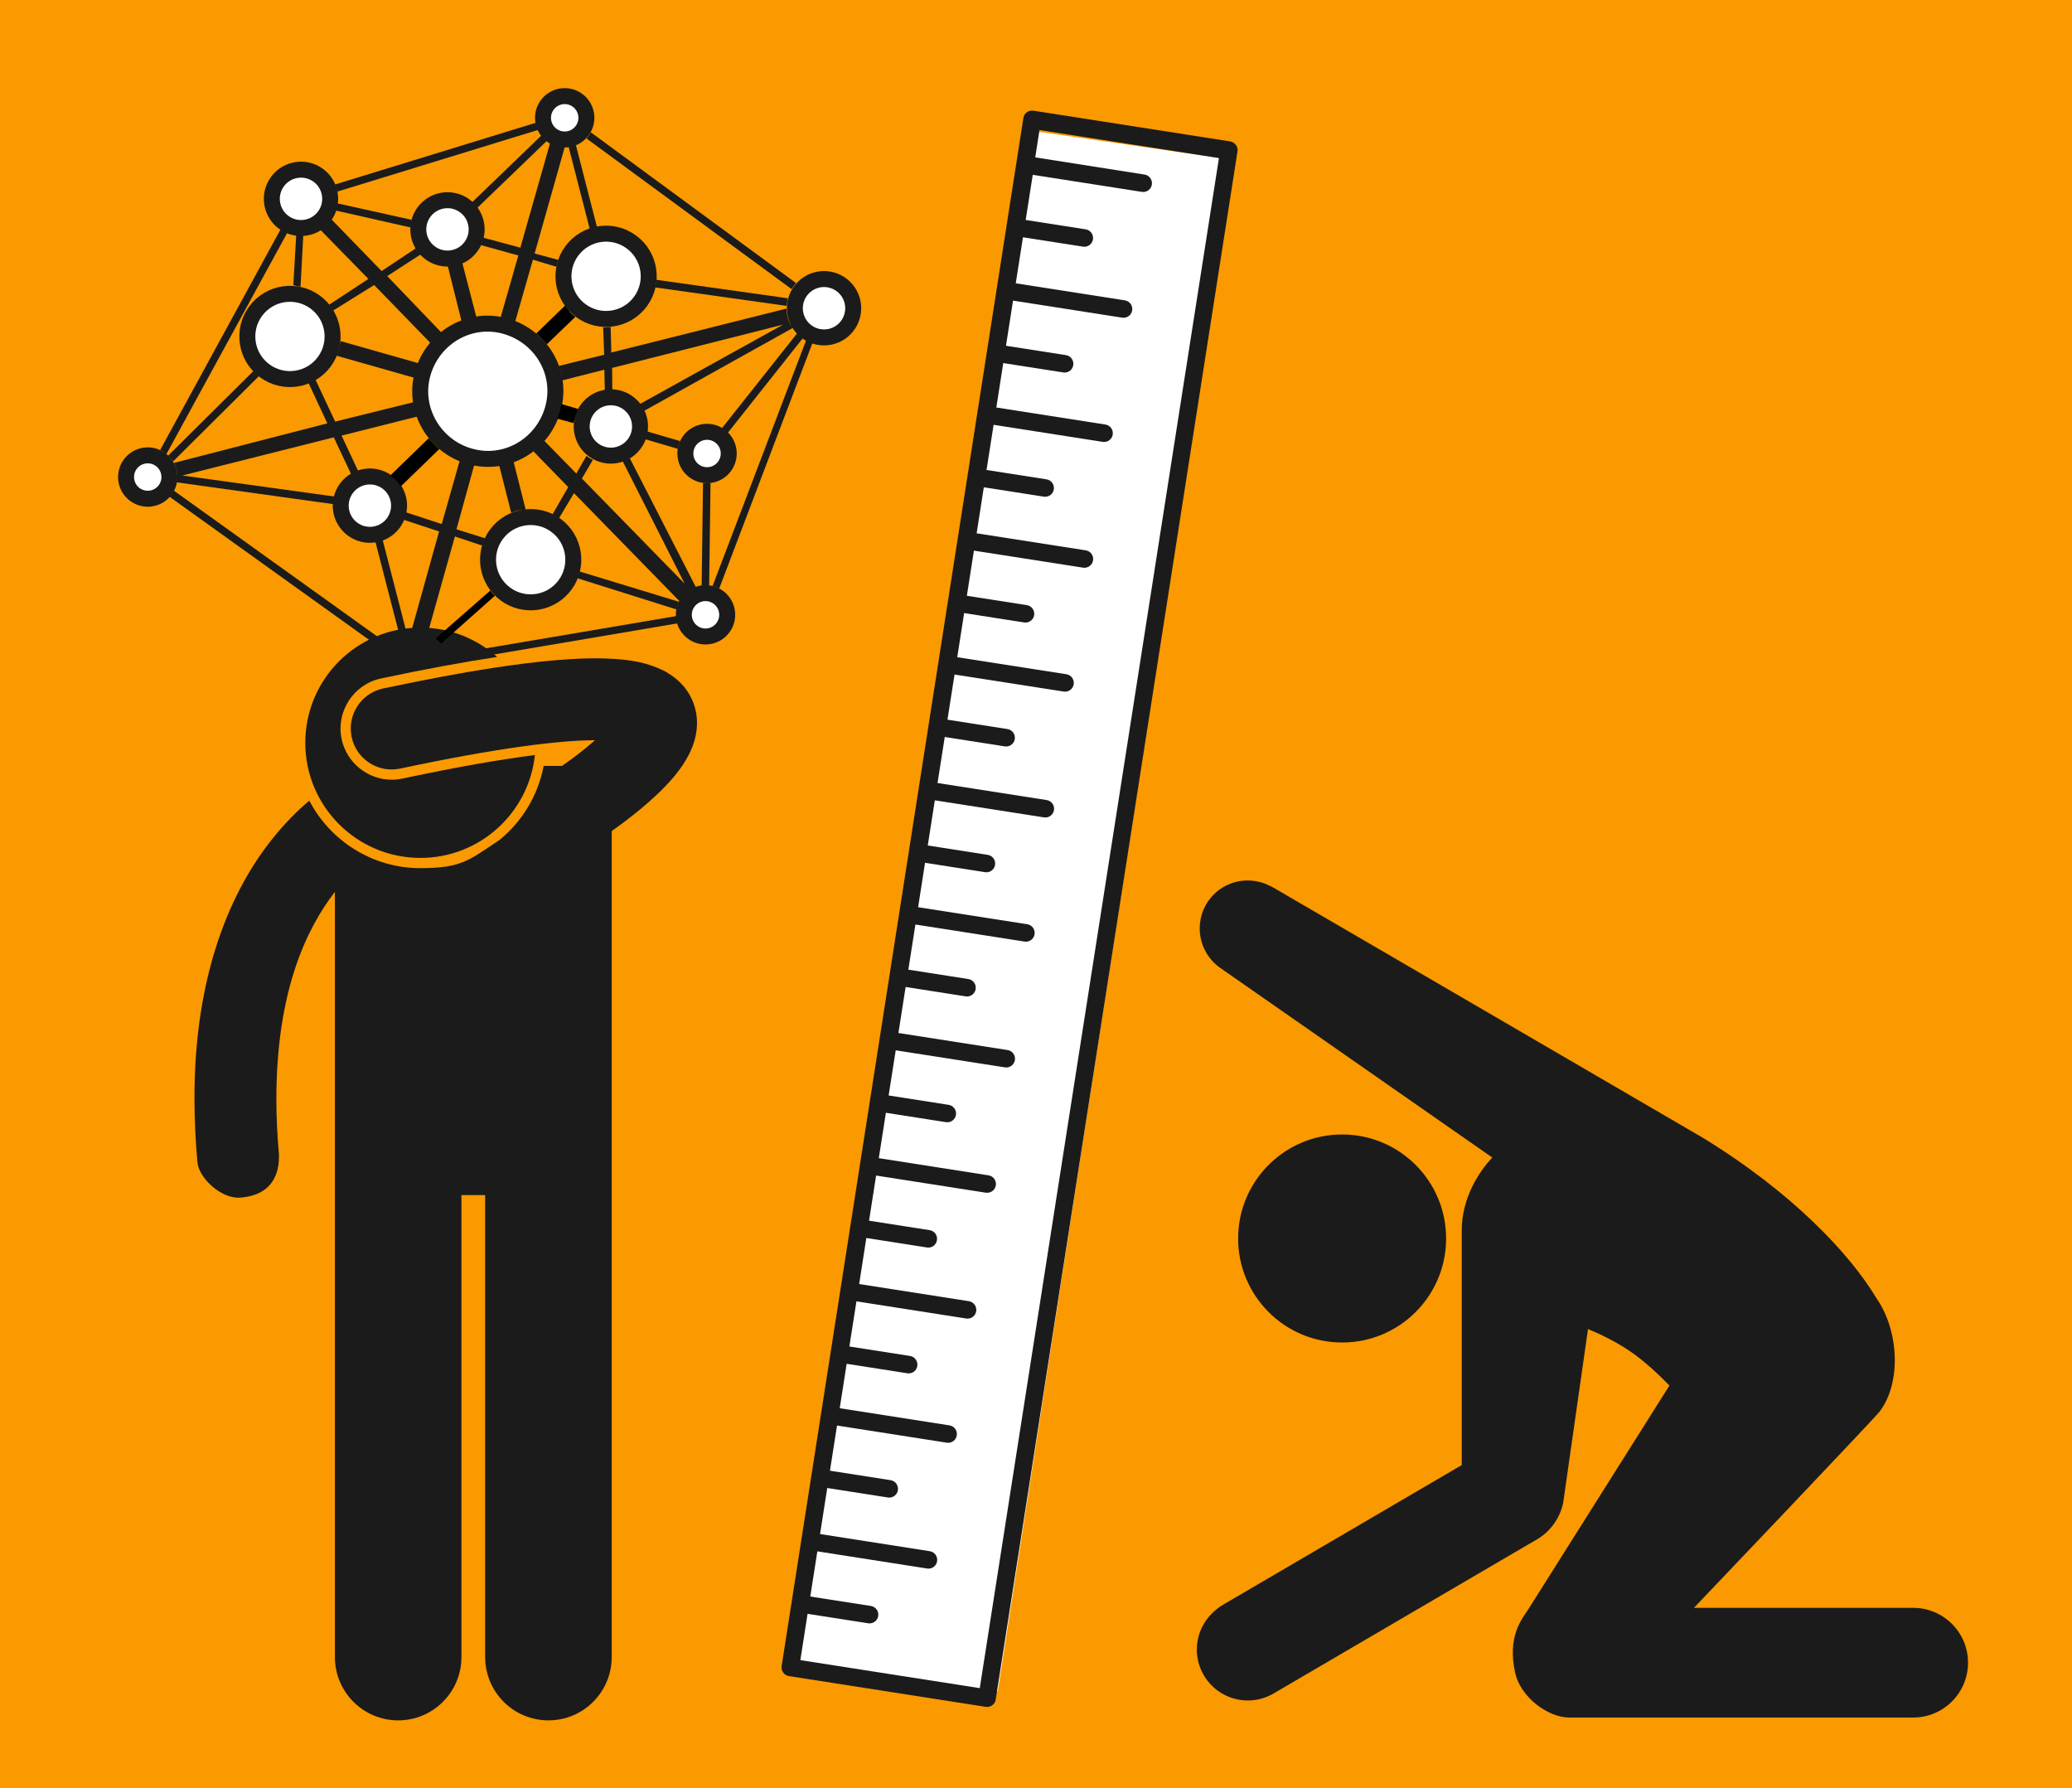 <?xml version="1.0" encoding="UTF-8" standalone="no"?>
<!-- Created with Inkscape (http://www.inkscape.org/) -->

<svg
   xmlns:dc="http://purl.org/dc/elements/1.1/"
   xmlns:cc="http://creativecommons.org/ns#"
   xmlns:rdf="http://www.w3.org/1999/02/22-rdf-syntax-ns#"
   xmlns:svg="http://www.w3.org/2000/svg"
   xmlns="http://www.w3.org/2000/svg"
   xmlns:sodipodi="http://sodipodi.sourceforge.net/DTD/sodipodi-0.dtd"
   xmlns:inkscape="http://www.inkscape.org/namespaces/inkscape"
   width="73.29mm"
   height="63.235mm"
   viewBox="0 0 73.29 63.235"
   version="1.1"
   id="svg5368"
   inkscape:version="0.92.3 (2405546, 2018-03-11)"
   sodipodi:docname="compare3.svg">
  <defs
     id="defs5362" />
  <sodipodi:namedview
     id="base"
     pagecolor="#ffffff"
     bordercolor="#666666"
     borderopacity="1.0"
     inkscape:pageopacity="0.0"
     inkscape:pageshadow="2"
     inkscape:zoom="7.9999999"
     inkscape:cx="69.327429"
     inkscape:cy="180.39224"
     inkscape:document-units="mm"
     inkscape:current-layer="layer2"
     showgrid="false"
     inkscape:measure-start="0,0"
     inkscape:measure-end="0,0"
     inkscape:window-width="1871"
     inkscape:window-height="1025"
     inkscape:window-x="49"
     inkscape:window-y="27"
     inkscape:window-maximized="1" />
  <g
     inkscape:label="Layer 1"
     inkscape:groupmode="layer"
     id="layer1"
     transform="translate(-110.01,-186.007)"
     sodipodi:insensitive="true">
    <rect
       style="display:inline;fill:#fa9900;fill-opacity:1;stroke-width:0.525;stroke-miterlimit:4;stroke-dasharray:none"
       id="rect897"
       width="73.29"
       height="63.235"
       x="110.01"
       y="186.007" />
  </g>
  <g
     inkscape:groupmode="layer"
     id="layer3"
     inkscape:label="Layer 3">
    <rect
       style="fill:#ffffff;fill-opacity:1;stroke:none;stroke-width:0.119;stroke-miterlimit:4;stroke-dasharray:none;stroke-opacity:1"
       id="rect1514"
       width="7.51"
       height="54.811"
       x="36.511"
       y="-0.638"
       transform="matrix(0.99,0.143,-0.153,0.988,0,0)" />
  </g>
  <g
     inkscape:groupmode="layer"
     id="layer2"
     inkscape:label="Layer 2">
    <g
       transform="matrix(0.401,0,0,0.401,31.53,21.324)"
       id="g6"
       style="fill:#1b1b1b;fill-opacity:1">
      <path
         inkscape:connector-curvature="0"
         d="M 90.129,88.626 H 70.792 c 0,0 15.829,-16.607 16.355,-17.283 1.927,-2.465 1.768,-7.104 -0.24,-9.996 C 84.569,57.431 79.491,52.009 71.553,47.155 71.46,47.09 33.584,25.042 33.584,25.042 33.497,24.991 33.435,24.977 33.355,24.937 33.222,24.869 32.914,24.74 32.896,24.735 c -1.766,-0.646 -3.811,-0.07 -4.938,1.544 -1.341,1.924 -0.869,4.571 1.055,5.911 l 23.993,16.723 c -1.201,1.261 -2.696,3.604 -2.696,6.396 v 20.726 l -21.144,12.37 c -0.2,0.116 -0.347,0.23 -0.47,0.342 -1.764,1.363 -2.299,3.843 -1.142,5.819 0.838,1.432 2.343,2.229 3.89,2.229 0.772,0 1.556,-0.199 2.271,-0.618 L 57.088,82.503 c 1.938,-1.237 2.181,-3.231 2.184,-3.249 l 2.176,-15.218 c 1.173,0.488 2.436,1.113 3.615,1.898 1.243,0.83 2.476,1.966 3.568,3.084 L 56.172,88.771 c -0.578,0.873 -1.868,2.401 -1.142,5.618 0.466,2.078 2.851,3.912 4.77,3.912 h 30.329 c 2.671,0 4.839,-2.162 4.839,-4.844 0,-2.667 -2.168,-4.831 -4.839,-4.831 z"
         id="path2"
         style="fill:#1b1b1b;fill-opacity:1" />
      <circle
         cx="39.758"
         cy="56.051"
         r="9.173"
         id="circle4"
         style="fill:#1b1b1b;fill-opacity:1" />
    </g>
    <g
       transform="matrix(0.627,0,0,0.544,34.359,6.796)"
       id="g10" />
    <g
       id="g10-3"
       transform="matrix(0.181,0,0,0.181,6.751,22.196)"
       style="fill:#1b1b1b;fill-opacity:1">
      <g
         id="g6-6"
         style="fill:#1b1b1b;fill-opacity:1">
        <path
           inkscape:connector-curvature="0"
           d="M 82.242,103.154 V 84.215 39.758 c 1.594,-1.129 3.628,-2.637 5.725,-4.377 2.252,-1.881 4.573,-3.992 6.611,-6.459 1.015,-1.244 1.974,-2.58 2.791,-4.195 0.796,-1.609 1.527,-3.564 1.545,-6.09 0.021,-1.939 -0.565,-4.213 -1.777,-6.045 C 96.111,11.011 94.764,9.845 93.391,8.986 93.167,8.833 92.935,8.688 92.692,8.555 92.681,8.549 92.671,8.545 92.66,8.54 92.395,8.396 92.125,8.272 91.851,8.161 88.108,6.431 84.264,6.06 79.179,5.998 70.204,6.015 57.243,7.73 37.587,11.89 c -4.323,0.92 -7.081,5.168 -6.163,9.49 0.798,3.762 4.119,6.34 7.816,6.34 0.551,0 1.11,-0.057 1.672,-0.176 18.881,-4.027 31.15,-5.536 38.076,-5.543 -1.567,1.383 -3.323,2.761 -4.818,3.853 -0.602,0.441 -1.154,0.834 -1.646,1.178 H 68.937 C 67.849,32.822 64.722,37.9 60.327,41.486 54.067,45.669 52.838,46.95 44.864,47 35.435,47 27.238,41.642 23.143,33.813 c -2.28,1.931 -4.772,4.395 -7.251,7.509 -7.868,9.83 -15.226,26.104 -15.185,50.688 0,3.92 0.183,8.057 0.574,12.424 0.285,3.186 4.7,7.188 8.299,6.945 C 13.35,111.125 17.339,109.321 17.219,103.004 16.867,99.096 16.709,95.438 16.709,92.01 16.749,70.854 22.647,58.756 28.15,51.631 v 32.584 18.939 98 c 0,6.828 5.537,12.363 12.363,12.363 6.828,0 12.365,-5.535 12.365,-12.363 v -90.273 h 4.635 v 90.273 c 0,6.828 5.537,12.363 12.363,12.363 6.828,0 12.365,-5.535 12.365,-12.363 v -98 z"
           id="path2-7"
           sodipodi:nodetypes="cccccccccccccccscccccccccccacccccsssccssscc"
           style="fill:#1b1b1b;fill-opacity:1" />
        <path
           inkscape:connector-curvature="0"
           d="M 37.171,9.934 C 45.864,8.094 53.358,6.706 59.863,5.733 55.882,2.17 50.627,0 44.864,0 c -12.426,0 -22.5,10.074 -22.5,22.5 0,12.426 10.074,22.5 22.5,22.5 11.613,0 21.17,-8.801 22.371,-20.096 -6.201,0.784 -14.591,2.184 -25.905,4.598 -0.702,0.146 -1.403,0.219 -2.09,0.219 -4.686,0 -8.798,-3.332 -9.774,-7.924 -1.146,-5.395 2.311,-10.715 7.705,-11.863 z"
           id="path4"
           style="fill:#1b1b1b;fill-opacity:1" />
      </g>
    </g>
    <path
       style="fill:#1b1b1b;fill-opacity:1;stroke:none;stroke-width:0.227;stroke-miterlimit:4;stroke-dasharray:none;stroke-opacity:1"
       id="path4-1"
       d="M 43.716,5.124 C 43.668,5.058 43.594,5.013 43.513,5.001 L 36.553,3.914 c -0.172,-0.024 -0.328,0.089 -0.354,0.258 L 27.648,58.923 c -0.026,0.169 0.089,0.328 0.258,0.354 l 6.96,1.087 c 0.016,0.003 0.033,0.004 0.048,0.004 0.151,0 0.282,-0.109 0.306,-0.262 L 43.772,5.355 c 0.013,-0.081 -0.007,-0.164 -0.056,-0.231 z m -9.06,54.579 -6.346,-0.991 0.255,-1.637 2.145,0.334 c 0.016,0.003 0.033,0.004 0.048,0.004 0.151,0 0.282,-0.109 0.306,-0.262 0.026,-0.169 -0.089,-0.328 -0.258,-0.354 l -2.145,-0.334 0.25,-1.598 3.882,0.607 c 0.016,0.003 0.033,0.004 0.048,0.004 0.151,0 0.282,-0.109 0.306,-0.262 0.026,-0.169 -0.089,-0.328 -0.258,-0.354 l -3.882,-0.607 0.254,-1.628 2.145,0.335 c 0.016,0.003 0.033,0.004 0.048,0.004 0.151,0 0.282,-0.109 0.306,-0.262 0.026,-0.169 -0.089,-0.328 -0.258,-0.354 l -2.145,-0.335 0.25,-1.598 3.882,0.607 c 0.016,0.003 0.033,0.004 0.048,0.004 0.151,0 0.282,-0.109 0.306,-0.262 0.026,-0.169 -0.089,-0.328 -0.258,-0.354 l -3.882,-0.607 0.245,-1.571 2.145,0.335 c 0.016,0.003 0.033,0.004 0.048,0.004 0.151,0 0.282,-0.109 0.306,-0.262 0.026,-0.169 -0.089,-0.328 -0.258,-0.354 l -2.145,-0.335 0.25,-1.597 3.882,0.607 c 0.016,0.003 0.033,0.004 0.048,0.004 0.151,0 0.282,-0.109 0.306,-0.262 0.026,-0.169 -0.089,-0.328 -0.258,-0.354 l -3.882,-0.607 0.254,-1.628 2.144,0.335 c 0.016,0.003 0.033,0.004 0.048,0.004 0.151,0 0.282,-0.109 0.306,-0.262 0.026,-0.169 -0.089,-0.328 -0.258,-0.354 l -2.144,-0.335 0.25,-1.597 3.882,0.607 c 0.014,6.27e-4 0.031,0.002 0.047,0.002 0.151,0 0.282,-0.109 0.306,-0.262 0.026,-0.169 -0.089,-0.328 -0.258,-0.354 l -3.882,-0.607 0.251,-1.606 2.124,0.332 c 0.016,0.003 0.033,0.004 0.048,0.004 0.151,0 0.282,-0.109 0.306,-0.262 0.026,-0.169 -0.089,-0.328 -0.258,-0.354 l -2.123,-0.332 0.25,-1.597 3.862,0.603 c 0.016,0.003 0.033,0.004 0.048,0.004 0.151,0 0.282,-0.109 0.306,-0.262 0.026,-0.169 -0.089,-0.328 -0.258,-0.354 l -3.862,-0.603 0.255,-1.628 2.123,0.332 c 0.016,0.003 0.033,0.004 0.048,0.004 0.151,0 0.282,-0.109 0.306,-0.262 0.026,-0.169 -0.089,-0.328 -0.258,-0.354 l -2.123,-0.332 0.25,-1.597 3.861,0.603 c 0.016,0.003 0.033,0.004 0.048,0.004 0.151,0 0.282,-0.109 0.306,-0.262 0.026,-0.169 -0.089,-0.328 -0.258,-0.354 l -3.861,-0.603 0.245,-1.571 2.123,0.332 c 0.016,0.003 0.033,0.004 0.048,0.004 0.151,0 0.282,-0.109 0.306,-0.262 0.026,-0.169 -0.089,-0.328 -0.258,-0.354 l -2.123,-0.332 0.25,-1.597 3.861,0.603 c 0.016,0.003 0.033,0.004 0.048,0.004 0.151,0 0.282,-0.109 0.306,-0.262 0.026,-0.169 -0.089,-0.328 -0.258,-0.354 l -3.861,-0.603 0.255,-1.628 2.123,0.332 c 0.016,0.003 0.033,0.004 0.048,0.004 0.151,0 0.282,-0.109 0.306,-0.262 0.026,-0.169 -0.089,-0.328 -0.258,-0.354 l -2.123,-0.332 0.25,-1.597 3.861,0.602 c 0.016,0.003 0.033,0.004 0.048,0.004 0.151,0 0.282,-0.109 0.306,-0.262 0.026,-0.169 -0.089,-0.328 -0.258,-0.354 l -3.861,-0.602 0.244,-1.561 2.122,0.331 c 0.016,0.003 0.033,0.004 0.048,0.004 0.151,0 0.282,-0.109 0.306,-0.262 0.026,-0.169 -0.089,-0.328 -0.258,-0.354 l -2.122,-0.331 0.25,-1.597 3.86,0.602 c 0.016,0.003 0.033,0.004 0.048,0.004 0.151,0 0.282,-0.109 0.306,-0.262 0.026,-0.169 -0.089,-0.328 -0.258,-0.354 l -3.86,-0.602 0.254,-1.628 2.122,0.331 c 0.016,0.003 0.033,0.004 0.048,0.004 0.151,0 0.282,-0.109 0.306,-0.262 0.026,-0.169 -0.089,-0.328 -0.258,-0.354 l -2.122,-0.331 0.25,-1.598 3.86,0.603 c 0.016,0.003 0.033,0.004 0.048,0.004 0.151,0 0.282,-0.109 0.306,-0.262 0.026,-0.169 -0.089,-0.328 -0.258,-0.354 l -3.859,-0.603 0.245,-1.571 2.122,0.331 c 0.016,0.003 0.033,0.004 0.048,0.004 0.151,0 0.282,-0.109 0.306,-0.262 0.026,-0.169 -0.089,-0.328 -0.258,-0.354 l -2.122,-0.331 0.25,-1.597 3.86,0.603 c 0.016,0.003 0.033,0.004 0.048,0.004 0.151,0 0.282,-0.109 0.306,-0.262 0.026,-0.169 -0.089,-0.328 -0.258,-0.354 l -3.86,-0.603 0.255,-1.628 2.122,0.331 c 0.016,0.003 0.033,0.004 0.048,0.004 0.151,0 0.282,-0.109 0.306,-0.262 0.026,-0.169 -0.089,-0.328 -0.258,-0.354 l -2.122,-0.331 0.25,-1.597 3.859,0.603 c 0.016,0.003 0.033,0.004 0.048,0.004 0.151,0 0.282,-0.109 0.306,-0.262 0.026,-0.169 -0.089,-0.328 -0.258,-0.354 l -3.867,-0.608 0.151,-0.967 6.347,0.991 z"
       inkscape:connector-curvature="0" />
    <circle
       cx="-4.815"
       cy="-23.063"
       r="1.508"
       id="circle2"
       style="stroke-width:0.565;fill:#ffffff;fill-opacity:1;stroke:#1b1b1b;stroke-opacity:1;stroke-miterlimit:4;stroke-dasharray:none"
       transform="rotate(126.296)" />
    <circle
       cx="3.519"
       cy="-15.31"
       r="1.508"
       id="circle4-7"
       style="stroke-width:0.565;fill:#ffffff;fill-opacity:1;stroke:#1b1b1b;stroke-opacity:1;stroke-miterlimit:4;stroke-dasharray:none"
       transform="rotate(126.296)" />
    <circle
       cx="4.842"
       cy="-26.846"
       r="1.508"
       id="circle6"
       style="stroke-width:0.565;fill:#ffffff;fill-opacity:1;stroke:#1b1b1b;stroke-opacity:1;stroke-miterlimit:4;stroke-dasharray:none"
       transform="rotate(126.296)" />
    <circle
       cx="-12.562"
       cy="-28.471"
       r="1.032"
       id="circle8"
       style="stroke-width:0.565;fill:#ffffff;fill-opacity:1;stroke:#1b1b1b;stroke-opacity:1;stroke-miterlimit:4;stroke-dasharray:none"
       transform="rotate(134.314)" />
    <circle
       cx="2.752"
       cy="-32.984"
       r="0.767"
       id="circle10"
       style="stroke-width:0.565;fill:#ffffff;fill-opacity:1;stroke:#1b1b1b;stroke-opacity:1;stroke-miterlimit:4;stroke-dasharray:none"
       transform="rotate(126.296)" />
    <circle
       cx="-1.878"
       cy="-29.651"
       r="0.767"
       id="circle12"
       style="stroke-width:0.565;fill:#ffffff;fill-opacity:1;stroke:#1b1b1b;stroke-opacity:1;stroke-miterlimit:4;stroke-dasharray:none"
       transform="rotate(126.296)" />
    <circle
       cx="10.504"
       cy="-14.199"
       r="0.767"
       id="circle16"
       style="stroke-width:0.565;fill:#ffffff;fill-opacity:1;stroke:#1b1b1b;stroke-opacity:1;stroke-miterlimit:4;stroke-dasharray:none"
       transform="rotate(126.296)" />
    <path
       inkscape:connector-curvature="0"
       d="m 16.602,16.133 c 1.269,0.374 2.573,-0.375 2.947,-1.644 0.374,-1.269 -0.375,-2.573 -1.644,-2.947 -1.269,-0.374 -2.573,0.375 -2.947,1.644 -0.374,1.269 0.396,2.589 1.644,2.947 z"
       id="path18"
       style="stroke-width:0.565;fill:#ffffff;fill-opacity:1;stroke:#1b1b1b;stroke-opacity:1;stroke-miterlimit:4;stroke-dasharray:none"
       sodipodi:nodetypes="cccsc" />
    <circle
       cx="6.668"
       cy="-21.131"
       r="1.032"
       id="circle20"
       style="stroke-width:0.565;fill:#ffffff;fill-opacity:1;stroke:#1b1b1b;stroke-opacity:1;stroke-miterlimit:4;stroke-dasharray:none"
       transform="rotate(126.296)" />
    <circle
       cx="-0.635"
       cy="-26.343"
       r="1.032"
       id="circle22"
       style="stroke-width:0.565;fill:#ffffff;fill-opacity:1;stroke:#1b1b1b;stroke-opacity:1;stroke-miterlimit:4;stroke-dasharray:none"
       transform="rotate(126.296)" />
    <circle
       cx="-2.831"
       cy="-17.559"
       r="1.032"
       id="circle24"
       style="stroke-width:0.565;fill:#ffffff;fill-opacity:1;stroke:#1b1b1b;stroke-opacity:1;stroke-miterlimit:4;stroke-dasharray:none"
       transform="rotate(126.296)" />
    <circle
       cx="-0.635"
       cy="-12.744"
       r="1.032"
       id="circle26"
       style="stroke-width:0.565;fill:#ffffff;fill-opacity:1;stroke:#1b1b1b;stroke-opacity:1;stroke-miterlimit:4;stroke-dasharray:none"
       transform="rotate(126.296)" />
    <path
       inkscape:connector-curvature="0"
       d="m 17.653,16.445 0.43,1.694 c 0.158,-0.081 0.343,-0.109 0.512,-0.116 l -0.43,-1.694 c -0.179,0.065 -0.343,0.109 -0.512,0.116 z"
       id="path28"
       style="stroke-width:0.265;fill:#1b1b1b;fill-opacity:1" />
    <path
       inkscape:connector-curvature="0"
       d="m 20.345,14.746 c 0.026,-0.08 0.067,-0.181 0.108,-0.282 l -0.594,-0.174 c -0.026,0.08 -0.03,0.175 -0.056,0.255 -0.026,0.08 -0.051,0.159 -0.093,0.26 l 0.573,0.158 c 0.026,-0.08 0.051,-0.159 0.061,-0.218 z"
       id="path30"
       style="stroke-width:0.265" />
    <path
       inkscape:connector-curvature="0"
       d="M 16.854,11.23 16.348,9.282 c -0.158,0.081 -0.322,0.125 -0.512,0.116 l 0.491,1.969 c 0.195,-0.087 0.38,-0.115 0.528,-0.138 z"
       id="path32"
       style="stroke-width:0.265;fill:#1b1b1b;fill-opacity:1" />
    <path
       inkscape:connector-curvature="0"
       d="m 14.173,17.205 1.368,-1.326 C 15.391,15.769 15.295,15.632 15.161,15.502 l -1.368,1.326 c 0.165,0.088 0.299,0.219 0.38,0.377 z"
       id="path34"
       style="stroke-width:0.265" />
    <path
       inkscape:connector-curvature="0"
       d="m 17.508,21.066 v 0 c -0.085,-0.063 -0.134,-0.131 -0.161,-0.184 l -1.936,1.697 c 0.064,0.047 0.134,0.131 0.198,0.178 z"
       id="path36"
       style="stroke-width:0.265" />
    <path
       inkscape:connector-curvature="0"
       d="m 24.124,21.132 c 0.125,-0.171 0.293,-0.31 0.494,-0.36 l -2.348,-4.58 c -0.068,0.048 -0.158,0.081 -0.248,0.114 l 2.197,4.339 -3.636,-3.721 0.39,-0.665 c -0.08,-0.026 -0.165,-0.088 -0.229,-0.135 l -0.359,0.623 -1.144,-1.169 c -0.11,0.149 -0.246,0.246 -0.377,0.38 l 1.235,1.268 -0.598,1.038 c 0.08,0.026 0.165,0.088 0.229,0.135 l 0.573,-0.958 3.748,3.836 c 0.041,-0.101 0.057,-0.122 0.073,-0.144 z"
       id="path38"
       style="stroke-width:0.265;fill:#1b1b1b;fill-opacity:1" />
    <path
       inkscape:connector-curvature="0"
       d="m 22.834,15.425 c 0.006,0.037 -0.026,0.08 -0.041,0.101 l 1.189,0.348 c -0.006,-0.037 0.01,-0.058 0.02,-0.117 0.01,-0.058 0.041,-0.101 0.051,-0.159 L 22.864,15.25 c -0.004,0.095 0.001,0.132 -0.03,0.175 z"
       id="path40"
       style="stroke-width:0.265;fill:#1b1b1b;fill-opacity:1" />
    <path
       inkscape:connector-curvature="0"
       d="m 14.976,22.325 c 0.058,0.01 0.101,0.041 0.159,0.051 l 0.955,-3.402 0.977,0.324 c 0.026,-0.08 0.051,-0.159 0.093,-0.26 l -1.014,-0.318 0.633,-2.292 c -0.08,-0.026 -0.175,-0.03 -0.255,-0.056 -0.08,-0.026 -0.159,-0.051 -0.26,-0.093 l -0.639,2.255 -1.296,-0.426 c -0.016,0.021 -0.01,0.058 -0.026,0.08 -0.01,0.058 -0.041,0.101 -0.067,0.181 l 1.296,0.426 -0.965,3.46 c 0.138,0.036 0.292,0.05 0.408,0.07 z"
       id="path42"
       style="stroke-width:0.265;fill:#1b1b1b;fill-opacity:1" />
    <path
       inkscape:connector-curvature="0"
       d="M 14.565,7.776 11.94,7.194 c -0.01,0.058 -0.02,0.117 -0.046,0.196 -0.016,0.021 -0.031,0.043 -0.01,0.058 l 2.647,0.598 c 0.004,-0.095 0.009,-0.191 0.034,-0.27 z"
       id="path44"
       style="stroke-width:0.265;fill:#1b1b1b;fill-opacity:1" />
    <path
       inkscape:connector-curvature="0"
       d="m 23.94,21.785 -8.099,1.372 c 0.033,0.09 0.044,0.164 0.077,0.253 l 8.062,-1.367 c -0.033,-0.09 -0.044,-0.164 -0.04,-0.259 z"
       id="path46"
       style="stroke-width:0.265;fill:#1b1b1b;fill-opacity:1" />
    <path
       inkscape:connector-curvature="0"
       d="m 25.519,15.165 c 0.064,0.047 0.149,0.11 0.213,0.157 l 2.681,-3.382 c -0.064,-0.047 -0.149,-0.11 -0.213,-0.157 z"
       id="path48"
       style="stroke-width:0.265;fill:#1b1b1b;fill-opacity:1" />
    <path
       inkscape:connector-curvature="0"
       d="m 14.719,13.109 c 0.026,-0.08 0.051,-0.159 0.093,-0.26 l -2.77,-0.787 c -0.03,0.175 -0.06,0.35 -0.148,0.515 l 2.77,0.787 c 0.01,-0.058 0.014,-0.154 0.056,-0.255 z"
       id="path50"
       style="stroke-width:0.265;fill:#1b1b1b;fill-opacity:1" />
    <path
       inkscape:connector-curvature="0"
       d="m 17.064,8.397 c -0.016,0.021 0.006,0.037 -0.01,0.058 -0.026,0.08 -0.036,0.138 -0.083,0.202 l 1.364,0.378 -0.629,2.197 c 0.08,0.026 0.175,0.03 0.255,0.056 0.08,0.026 0.159,0.051 0.26,0.093 l 0.629,-2.197 0.833,0.251 c 0.026,-0.08 0.03,-0.175 0.077,-0.239 L 18.911,8.965 19.979,5.187 c -0.095,-0.004 -0.191,-0.009 -0.27,-0.034 -0.08,-0.026 -0.181,-0.067 -0.245,-0.114 l -1.058,3.72 z"
       id="path52"
       style="stroke-width:0.265;fill:#1b1b1b;fill-opacity:1" />
    <path
       inkscape:connector-curvature="0"
       d="m 20.5,20.211 c -0.026,0.08 -0.051,0.159 -0.077,0.239 l 3.52,1.108 c -0.006,-0.037 0.01,-0.058 0.02,-0.117 0.01,-0.058 0.041,-0.101 0.051,-0.159 z"
       id="path54"
       style="stroke-width:0.265;fill:#1b1b1b;fill-opacity:1" />
    <path
       inkscape:connector-curvature="0"
       d="m 19.988,10.807 -1.022,0.989 c 0.149,0.11 0.246,0.246 0.38,0.377 l 1.006,-0.968 c -0.064,-0.047 -0.149,-0.11 -0.198,-0.178 -0.07,-0.084 -0.118,-0.152 -0.166,-0.221 z"
       id="path56"
       style="stroke-width:0.265" />
    <path
       inkscape:connector-curvature="0"
       d="m 13.573,22.804 c 0.031,-0.043 0.047,-0.064 0.063,-0.085 L 6.152,17.354 c -0.031,0.043 -0.063,0.085 -0.078,0.107 -0.031,0.043 -0.047,0.064 -0.078,0.107 l 7.505,5.381 c 0.031,-0.043 0.041,-0.101 0.073,-0.144 z"
       id="path58"
       style="stroke-width:0.265;fill:#1b1b1b;fill-opacity:1" />
    <path
       inkscape:connector-curvature="0"
       d="m 24.867,17.082 -0.048,3.641 c 0.074,-0.011 0.169,-0.007 0.265,-0.003 l 0.048,-3.641 c -0.074,0.011 -0.169,0.007 -0.265,0.003 z"
       id="path60"
       style="stroke-width:0.265;fill:#1b1b1b;fill-opacity:1" />
    <path
       inkscape:connector-curvature="0"
       d="m 28.743,12.116 c -0.08,-0.026 -0.159,-0.051 -0.223,-0.098 l -3.321,8.723 c 0,0 0.021,0.016 0.037,-0.006 0.08,0.026 0.138,0.036 0.202,0.083 l 3.305,-8.701 c 0.016,-0.021 0.016,-0.021 0,0 z"
       id="path62"
       style="stroke-width:0.265;fill:#1b1b1b;fill-opacity:1" />
    <path
       inkscape:connector-curvature="0"
       d="m 6.239,17.057 5.57,0.775 c 0.004,-0.095 0.03,-0.175 0.034,-0.27 l -5.395,-0.745 5.358,-1.35 0.616,1.306 c 0.068,-0.048 0.158,-0.081 0.248,-0.114 l -0.589,-1.254 2.697,-0.678 c -0.065,-0.179 -0.109,-0.343 -0.116,-0.512 l -2.808,0.695 -0.703,-1.501 c -0.068,0.048 -0.158,0.081 -0.248,0.114 l 0.676,1.449 -5.426,1.399 c 0.108,0.211 0.148,0.47 0.086,0.687 z"
       id="path64"
       style="stroke-width:0.265;fill:#1b1b1b;fill-opacity:1" />
    <path
       inkscape:connector-curvature="0"
       d="m 20.827,4.792 c -0.031,0.043 -0.047,0.064 -0.078,0.107 l 7.25,5.325 c 0.031,-0.043 0.047,-0.064 0.078,-0.107 0.031,-0.043 0.047,-0.064 0.078,-0.107 L 20.906,4.685 c -0.037,0.006 -0.047,0.064 -0.078,0.107 z"
       id="path66"
       style="stroke-width:0.265;fill:#1b1b1b;fill-opacity:1" />
    <path
       inkscape:connector-curvature="0"
       d="M 5.88,16.071 10.167,8.222 C 10.087,8.197 10.002,8.134 9.938,8.087 L 5.666,15.914 c 0.064,0.047 0.144,0.073 0.213,0.157 z"
       id="path68"
       style="stroke-width:0.265;fill:#1b1b1b;fill-opacity:1" />
    <path
       inkscape:connector-curvature="0"
       d="m 11.915,6.781 7.122,-2.188 c -0.033,-0.09 -0.065,-0.179 -0.077,-0.253 l -7.122,2.188 c 0.048,0.068 0.081,0.158 0.077,0.253 z"
       id="path70"
       style="stroke-width:0.265;fill:#1b1b1b;fill-opacity:1" />
    <path
       inkscape:connector-curvature="0"
       d="m 6.125,16.317 3.039,-3.02 c -0.064,-0.047 -0.128,-0.094 -0.176,-0.162 0,0 0,0 -0.021,-0.016 L 5.944,16.118 c 0.064,0.047 0.112,0.115 0.182,0.199 z"
       id="path72"
       style="stroke-width:0.265;fill:#1b1b1b;fill-opacity:1" />
    <path
       inkscape:connector-curvature="0"
       d="m 13.536,19.1 c -0.09,0.033 -0.164,0.044 -0.253,0.077 l 0.837,3.241 c 0.09,-0.033 0.179,-0.065 0.253,-0.077 z"
       id="path74"
       style="stroke-width:0.265;fill:#1b1b1b;fill-opacity:1" />
    <path
       inkscape:connector-curvature="0"
       d="m 20.112,5.186 0.749,2.914 c 0.09,-0.033 0.164,-0.044 0.253,-0.077 l -0.749,-2.914 c -0.068,0.048 -0.158,0.081 -0.253,0.077 z"
       id="path76"
       style="stroke-width:0.265;fill:#1b1b1b;fill-opacity:1" />
    <path
       inkscape:connector-curvature="0"
       d="m 23.218,9.896 c -0.004,0.095 -0.03,0.175 -0.034,0.27 l 4.642,0.652 c 0.004,-0.095 0.03,-0.175 0.034,-0.27 z"
       id="path78"
       style="stroke-width:0.265;fill:#1b1b1b;fill-opacity:1" />
    <path
       inkscape:connector-curvature="0"
       d="m 21.599,11.563 c -0.074,0.011 -0.132,0.001 -0.206,0.013 -0.037,0.006 -0.037,0.006 -0.058,-0.01 l 0.036,0.979 -1.605,0.397 c 0.065,0.179 0.109,0.343 0.116,0.512 l 1.494,-0.38 0.018,0.735 c 0.074,-0.011 0.169,-0.007 0.265,-0.003 l -0.008,-0.794 6.049,-1.532 -5.094,2.824 c 0.027,0.053 0.07,0.084 0.118,0.152 0.021,0.016 0.027,0.053 0.033,0.09 L 28.04,11.599 C 27.895,11.394 27.824,11.178 27.821,10.913 l -6.197,1.554 z"
       id="path80"
       style="stroke-width:0.265;fill:#1b1b1b;fill-opacity:1" />
    <path
       inkscape:connector-curvature="0"
       d="m 10.63,10.139 0.098,-1.832 c -0.095,-0.004 -0.169,0.007 -0.249,-0.019 l -0.104,1.795 c 0.08,0.026 0.159,0.051 0.255,0.056 z"
       id="path82"
       style="stroke-width:0.265;fill:#1b1b1b;fill-opacity:1" />
    <path
       inkscape:connector-curvature="0"
       d="m 16.686,7.167 c 0.064,0.047 0.134,0.131 0.182,0.199 L 19.342,4.982 C 19.278,4.935 19.209,4.851 19.16,4.782 Z"
       id="path84"
       style="stroke-width:0.265;fill:#1b1b1b;fill-opacity:1" />
    <path
       inkscape:connector-curvature="0"
       d="m 11.692,7.799 c -0.094,0.128 -0.209,0.24 -0.367,0.321 l 1.706,1.745 -1.393,0.914 c 0.048,0.068 0.097,0.137 0.145,0.205 l 1.452,-0.904 2,2.06 c 0.11,-0.149 0.246,-0.246 0.377,-0.38 L 13.696,9.764 14.884,8.995 C 14.836,8.927 14.766,8.843 14.718,8.775 L 13.498,9.586 11.723,7.757 c 0,0 -0.016,0.021 -0.031,0.043 z"
       id="path86"
       style="stroke-width:0.265;fill:#1b1b1b;fill-opacity:1" />
    <circle
       cx="-8.466"
       cy="-18.565"
       r="0.767"
       id="circle88"
       style="stroke-width:0.565;fill:#ffffff;fill-opacity:1;stroke:#1b1b1b;stroke-opacity:1;stroke-miterlimit:4;stroke-dasharray:none"
       transform="rotate(126.296)" />
  </g>
</svg>
